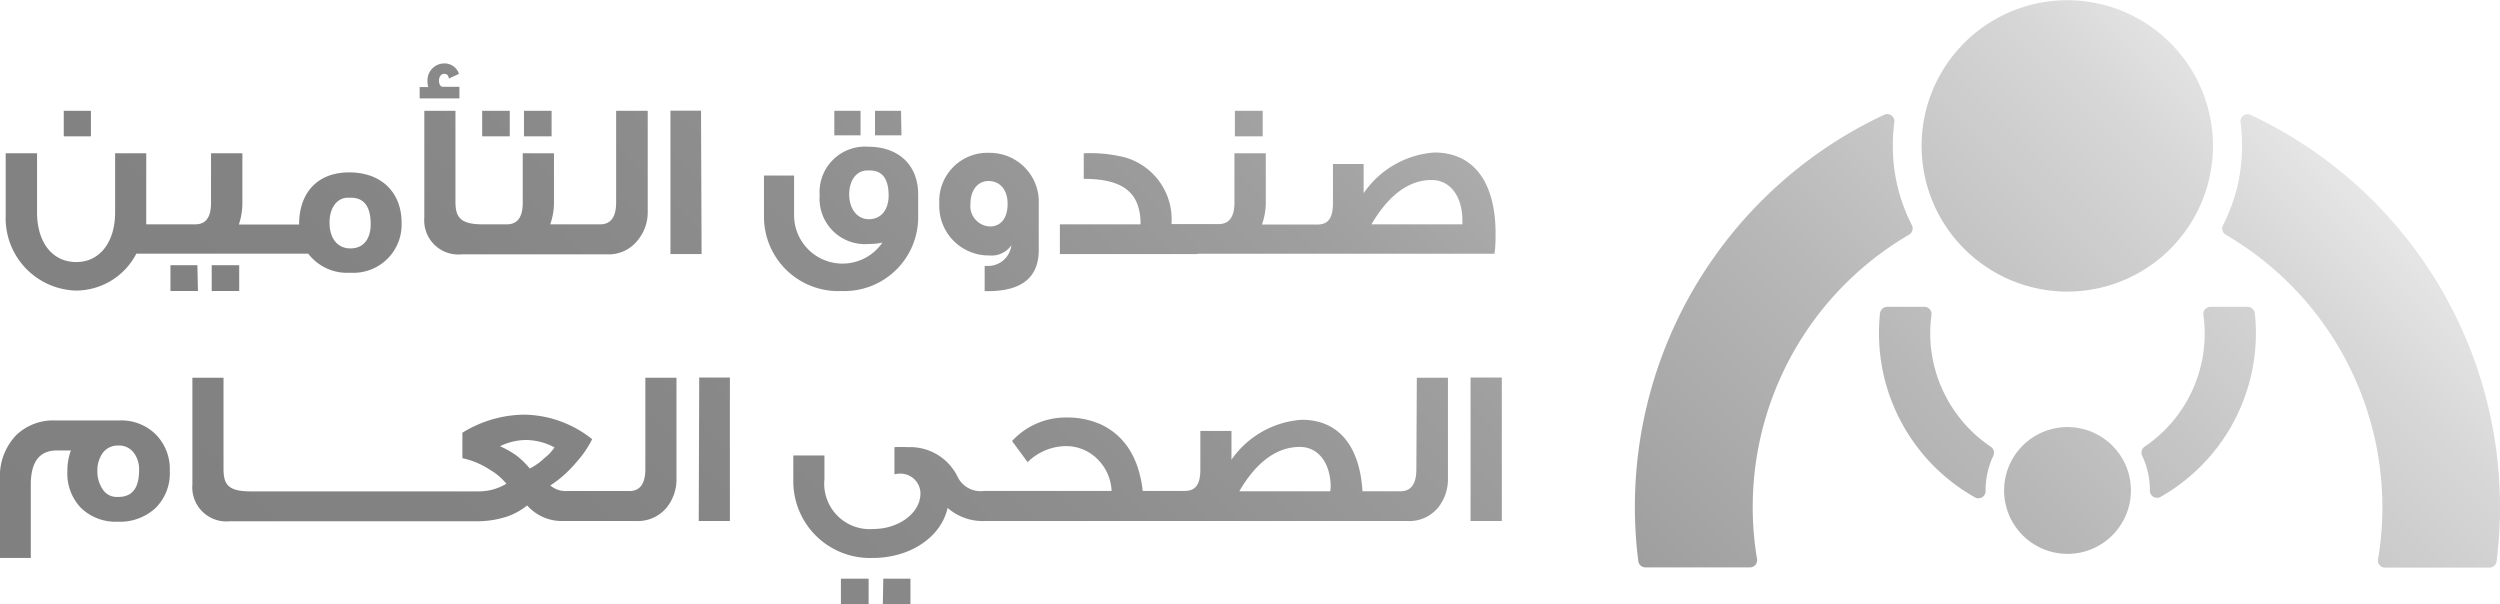 <svg id="Big_Left_Arm" data-name="Big Left Arm" xmlns="http://www.w3.org/2000/svg" xmlns:xlink="http://www.w3.org/1999/xlink" viewBox="0 0 220 53.17"><defs><style>.cls-1{fill:url(#linear-gradient);}</style><linearGradient id="linear-gradient" x1="46.27" y1="95.37" x2="166.4" y2="-24.76" gradientUnits="userSpaceOnUse"><stop offset="0" stop-color="gray"/><stop offset="0.23" stop-color="#838383"/><stop offset="0.42" stop-color="#8e8e8e"/><stop offset="0.6" stop-color="#9f9f9f"/><stop offset="0.77" stop-color="#b8b8b8"/><stop offset="0.94" stop-color="#d7d7d7"/><stop offset="1" stop-color="#e6e6e6"/></linearGradient></defs><path class="cls-1" d="M8,12H5.61V9.75H8ZM44.86,9.75H42.43V12h2.43ZM40.43,7.64H38.91c-.18-.06-.28-.26-.28-.55s.16-.59.45-.59.36.14.43.41l.88-.41a1.34,1.34,0,0,0-1.31-.92,1.49,1.49,0,0,0-1.46,1.57,1.6,1.6,0,0,0,.07.51h-.76v1h3.5Zm8.11,2.11H46.11V12h2.43Zm-8.46,0H37.34v9.4a3,3,0,0,0,3.31,3.23H53.39a3.23,3.23,0,0,0,2.7-1.2A3.89,3.89,0,0,0,57,18.58V9.75H54.22v8.07c0,1.27-.47,1.92-1.39,1.92H48.42a5.75,5.75,0,0,0,.33-2V13.49H46v4.37c0,1.25-.47,1.88-1.39,1.88H42.43c-2,0-2.35-.71-2.35-2Zm39.21,0H77v2.16h2.33Zm26.1,12.61H93.27V19.74h7.1c0-2.75-1.48-4-5-4V13.49a12.48,12.48,0,0,1,3.66.37,5.67,5.67,0,0,1,4.06,5.86H106v0h1.24c.92,0,1.39-.63,1.39-1.88V13.49h2.76v4.27a5.75,5.75,0,0,1-.34,2h4.86c.9,0,1.39-.47,1.39-1.88V14.43H120V17a8.26,8.26,0,0,1,6.22-3.58c3.51,0,5.39,2.68,5.39,7.11,0,.59,0,1.19-.1,1.8H105.39Zm15.3-2.62h8l0-.36c0-2-1-3.54-2.72-3.54C124,15.84,122.2,17.15,120.69,19.74Zm-59-10H59V22.36h2.74ZM181.93,25.66a12.82,12.82,0,1,0-11.13-6.44A12.85,12.85,0,0,0,181.93,25.66ZM111.12,9.75h-2.45V12h2.45ZM82.66,17.93a4.24,4.24,0,0,1,4.4-4.48A4.31,4.31,0,0,1,91.41,18v4q0,3.62-4.48,3.62h-.28V23.4h.18A2.06,2.06,0,0,0,89,21.58a2.1,2.1,0,0,1-1.94.9A4.35,4.35,0,0,1,82.66,17.93Zm2.74,0a1.8,1.8,0,0,0,1.7,2c1,0,1.57-.76,1.57-2s-.69-2-1.67-2S85.4,16.76,85.4,17.92ZM75.73,9.75H73.42v2.16h2.31ZM74.08,25.61a6.54,6.54,0,0,1-6.85-6.42V15.45h2.65V19a4.26,4.26,0,0,0,7.77,2.35,5.62,5.62,0,0,1-1.18.12,4,4,0,0,1-4.34-4.29,4,4,0,0,1,4.26-4.27c2.69,0,4.41,1.61,4.41,4.21v2.12A6.5,6.5,0,0,1,74.08,25.61Zm4.12-8.4c0-1.47-.55-2.21-1.67-2.21h-.19c-1,0-1.61.9-1.61,2.11s.65,2.18,1.74,2.18S78.2,18.42,78.2,17.21Zm91.66,12.11a12.05,12.05,0,0,1,.11-1.6.63.63,0,0,0-.63-.72h-3.27a.65.65,0,0,0-.63.57,16.8,16.8,0,0,0-.09,1.75,16.57,16.57,0,0,0,8.38,14.41.63.63,0,0,0,1-.55h0a7.15,7.15,0,0,1,.68-3.07.63.63,0,0,0-.21-.79A12.06,12.06,0,0,1,169.86,29.32ZM.5,19V13.49H3.26V18.7c0,2.58,1.31,4.36,3.45,4.36s3.42-1.84,3.42-4.36V13.49h2.74v6.25H17.2c.92,0,1.37-.63,1.37-1.88V13.49h2.76v4.27a6,6,0,0,1-.31,2h5.3c0-2.8,1.61-4.59,4.42-4.59s4.6,1.75,4.6,4.43A4.24,4.24,0,0,1,30.84,24a4.32,4.32,0,0,1-3.72-1.68H12a6,6,0,0,1-5.34,3.25A6.37,6.37,0,0,1,.5,19Zm28.5.61c0,1.33.67,2.25,1.84,2.25s1.78-.86,1.78-2.13c0-1.55-.58-2.33-1.74-2.33h-.19C29.69,17.35,29,18.27,29,19.56ZM129.41,45.85h2.75V33.22h-2.75Zm52.52-8.27a5.58,5.58,0,1,0,4.85,2.8A5.61,5.61,0,0,0,181.93,37.58Zm16.12-27.47a.62.62,0,0,0-.88.66,15.5,15.5,0,0,1,.13,2.06,15.18,15.18,0,0,1-1.68,7,.63.63,0,0,0,.25.83,27.76,27.76,0,0,1,13.4,28.56.62.62,0,0,0,.62.73h9.19a.63.63,0,0,0,.62-.55,37.63,37.63,0,0,0,.3-4.78A38.08,38.08,0,0,0,198.05,10.11ZM197.8,27h-3.28a.63.63,0,0,0-.62.72,12,12,0,0,1-5.18,11.59.63.63,0,0,0-.21.79,7.15,7.15,0,0,1,.68,3.07h0a.63.63,0,0,0,.95.55,16.57,16.57,0,0,0,8.38-14.41,14.43,14.43,0,0,0-.1-1.75A.63.63,0,0,0,197.8,27Zm-73.12,6.24h2.74v8.83a4,4,0,0,1-.86,2.59,3.28,3.28,0,0,1-2.7,1.19H86.7a4.73,4.73,0,0,1-3.31-1.15c-.6,2.64-3.38,4.4-6.58,4.4a6.75,6.75,0,0,1-7-6.68V40.08h2.74v2.09a4,4,0,0,0,4.32,4.38C79,46.55,81,45.22,81,43.4a1.76,1.76,0,0,0-1.82-1.72,2,2,0,0,0-.47.06V39.35a10.82,10.82,0,0,1,1.2,0A4.64,4.64,0,0,1,84.29,42a2.25,2.25,0,0,0,2.33,1.2h11.2a4.16,4.16,0,0,0-1.12-2.67,3.9,3.9,0,0,0-3-1.27,4.86,4.86,0,0,0-3.27,1.41l-1.37-1.86a6.43,6.43,0,0,1,4.84-2.07,7.16,7.16,0,0,1,3,.62c2.09,1,3.33,2.94,3.66,5.84h3.68c.9,0,1.39-.47,1.39-1.88V37.92h2.74v2.53a8.22,8.22,0,0,1,6.19-3.51c3.21,0,5.09,2.27,5.34,6.29h3.35c.92,0,1.39-.65,1.39-1.92Zm-7.58,9.63c0-2-1-3.54-2.72-3.54-2,0-3.82,1.31-5.32,3.9h8ZM168,20.65a.64.64,0,0,0,.25-.83,15.18,15.18,0,0,1-1.68-7,15.5,15.5,0,0,1,.13-2.06.63.63,0,0,0-.89-.66,38.08,38.08,0,0,0-21.94,34.5,37.63,37.63,0,0,0,.3,4.78.63.63,0,0,0,.62.55H154a.63.63,0,0,0,.62-.73A27.76,27.76,0,0,1,168,20.65ZM13.7,38.22a4.33,4.33,0,0,1,1.24,3.24,4.26,4.26,0,0,1-1.28,3.27,4.6,4.6,0,0,1-3.3,1.18A4.38,4.38,0,0,1,7.13,44.7a4.35,4.35,0,0,1-1.2-3.24,5.08,5.08,0,0,1,.31-1.82H5c-1.52,0-2.29,1-2.29,3V49.1H0V42.19a5.2,5.2,0,0,1,1.45-3.92A4.69,4.69,0,0,1,4.87,37h5.58A4.33,4.33,0,0,1,13.7,38.22Zm-1.46,3.17a2.42,2.42,0,0,0-.44-1.51,1.59,1.59,0,0,0-1.37-.67A1.61,1.61,0,0,0,9,39.92a2.64,2.64,0,0,0-.43,1.54A2.74,2.74,0,0,0,9,43a1.45,1.45,0,0,0,1.29.73h.19C11.65,43.7,12.24,42.93,12.24,41.39Zm8.81-15.78V23.34H18.63v2.27Zm-3.68-2.27H15v2.27h2.42ZM74,53.17h2.44V50.92H74Zm3.69,0h2.43V50.92H77.73Zm-16.2-7.32h2.74V33.22H61.53ZM56.79,33.24h2.74v8.83a3.93,3.93,0,0,1-.86,2.59A3.28,3.28,0,0,1,56,45.85H49.39a4.07,4.07,0,0,1-3-1.37,5.79,5.79,0,0,1-1.84,1,8.38,8.38,0,0,1-2.43.39H20.24a3,3,0,0,1-3.31-3.23v-9.4h2.74v8c0,1.33.34,2,2.35,2h20a4.72,4.72,0,0,0,2.54-.67,5.26,5.26,0,0,0-1.48-1.25,7.08,7.08,0,0,0-2.39-1V38.08a10.52,10.52,0,0,1,5.42-1.59,9.75,9.75,0,0,1,6,2.16,9,9,0,0,1-1.43,2.07,10.19,10.19,0,0,1-2.25,2,2.06,2.06,0,0,0,1.47.49H55.4c.92,0,1.39-.65,1.39-1.92Zm-8,6.13a5.39,5.39,0,0,0-2.46-.65,5.27,5.27,0,0,0-2.33.55,8.05,8.05,0,0,1,1.41.79,7.09,7.09,0,0,1,1.21,1.17,5.27,5.27,0,0,0,1.27-.9A4.27,4.27,0,0,0,48.8,39.37Z"/></svg>